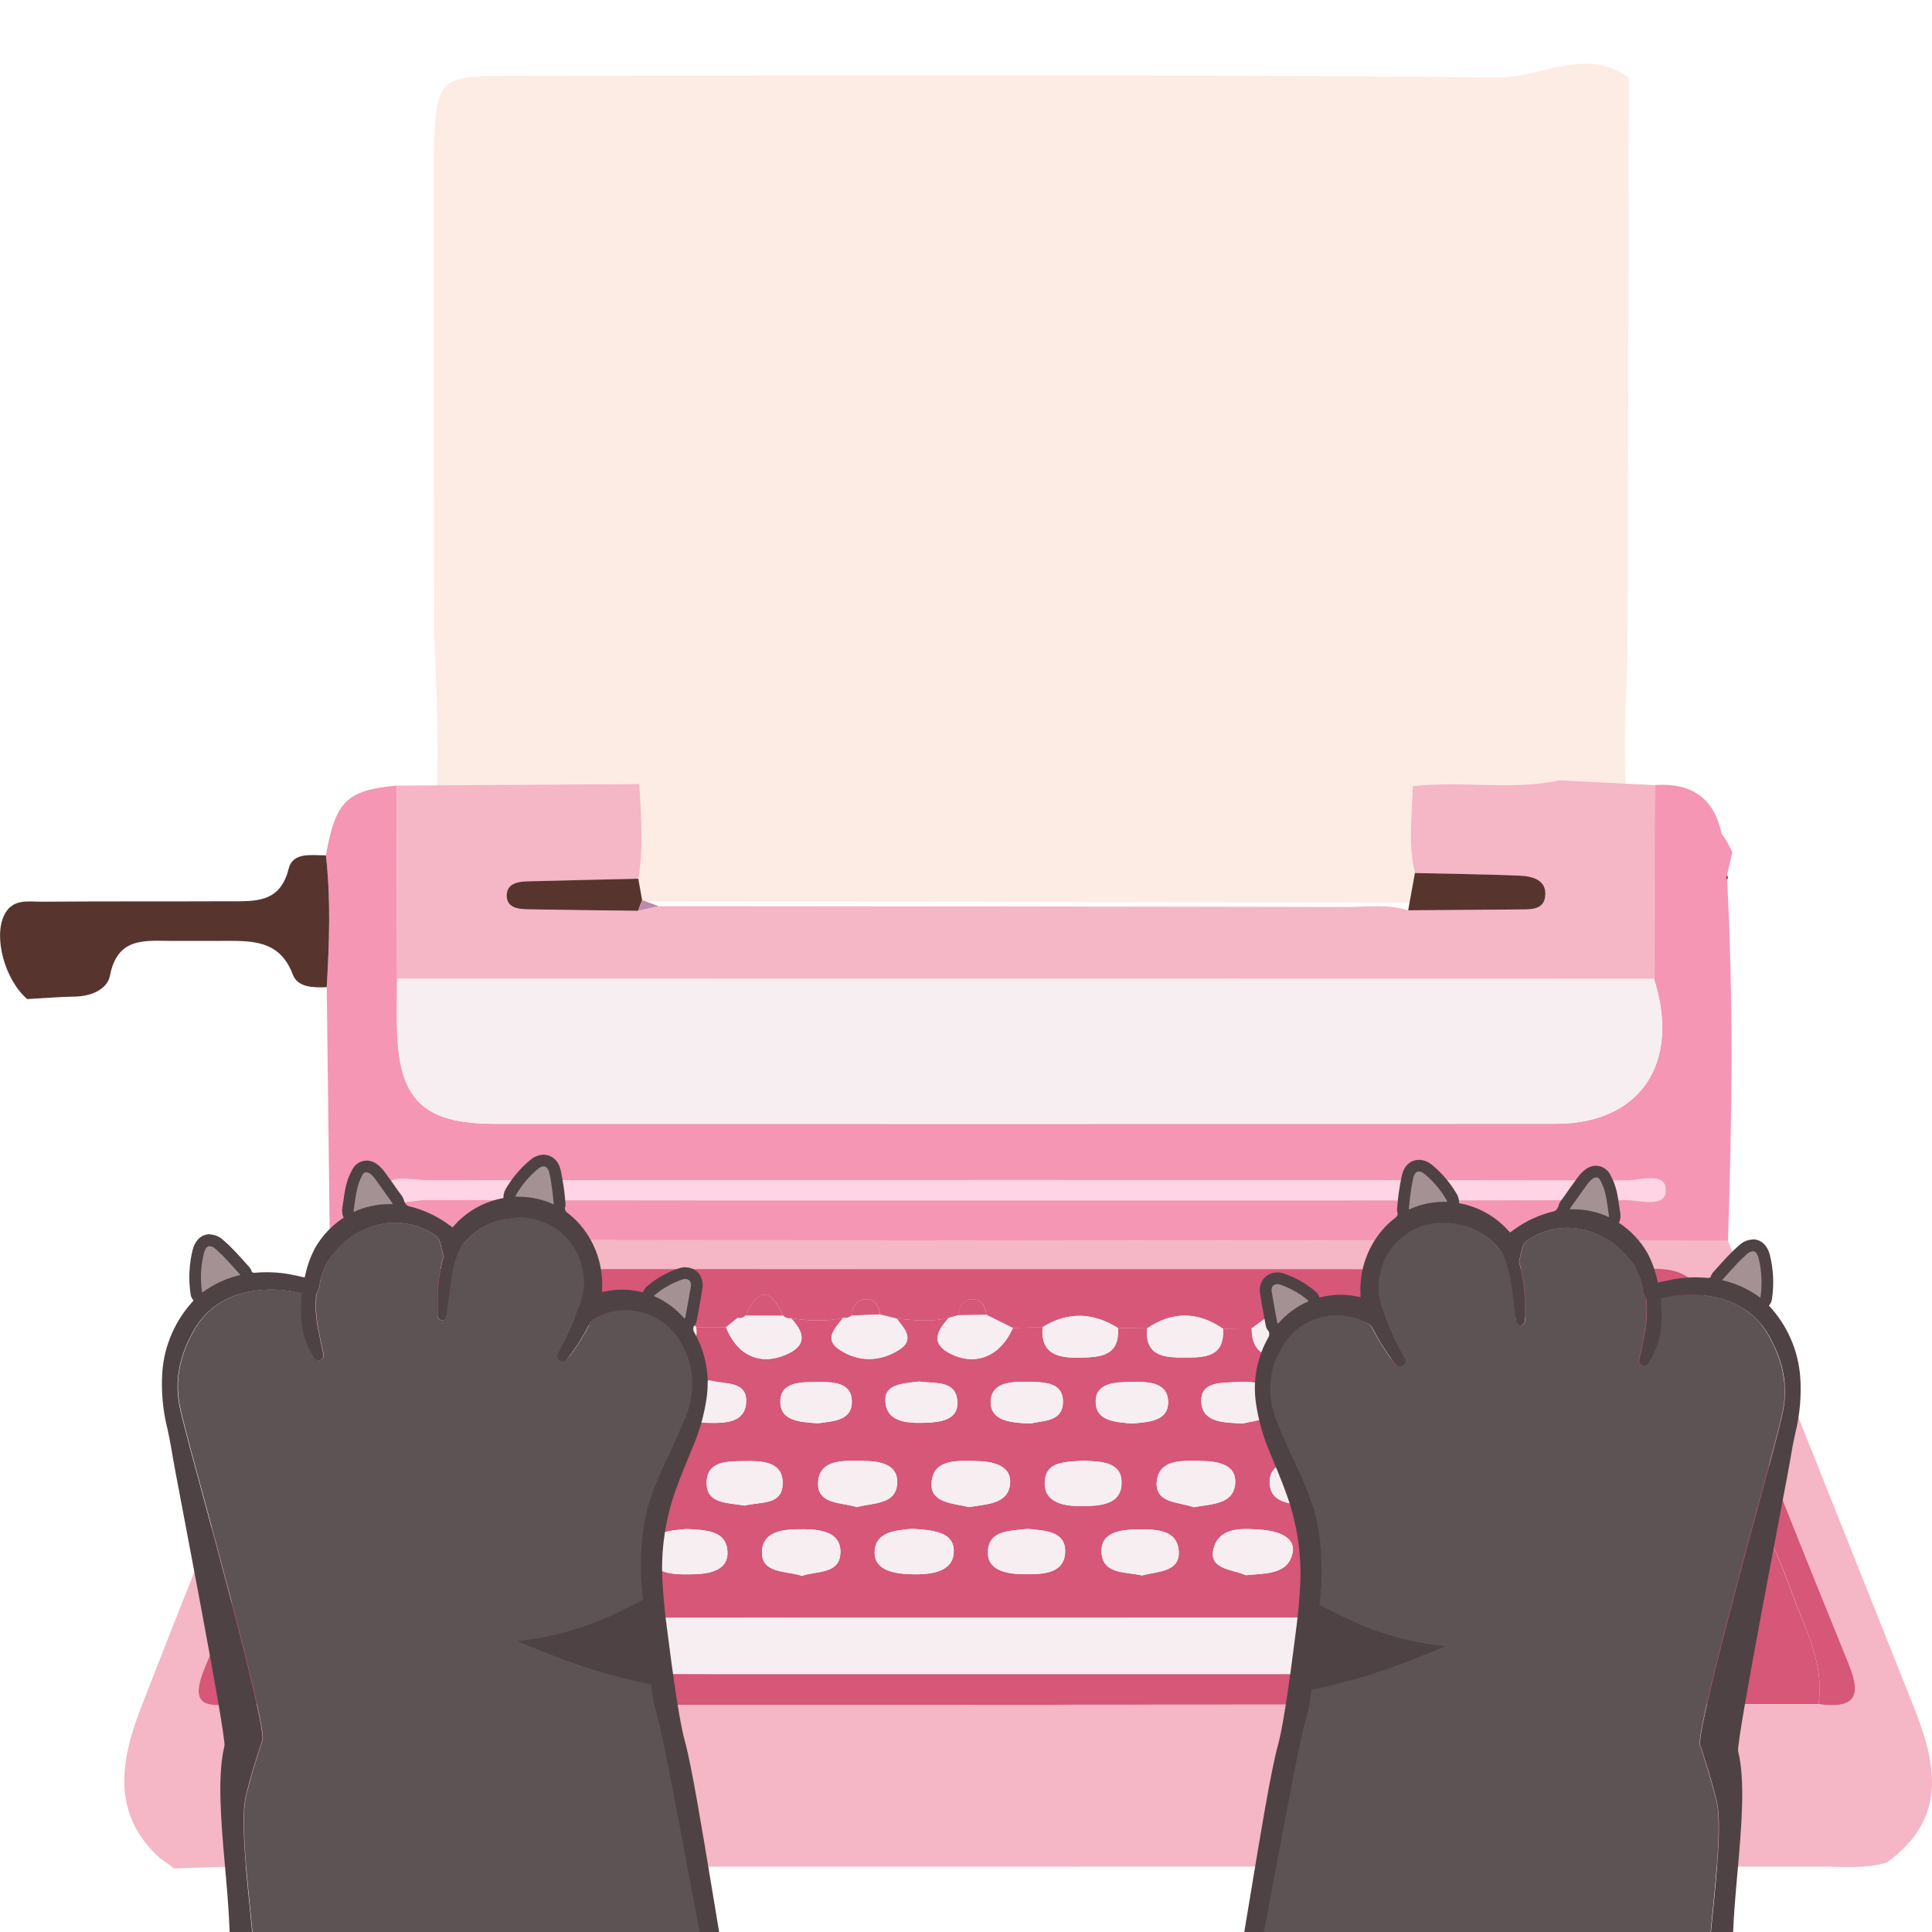 <?xml version="1.0" encoding="utf-8"?>
<!-- Generator: Adobe Illustrator 26.2.1, SVG Export Plug-In . SVG Version: 6.00 Build 0)  -->
<svg version="1.1" xmlns="http://www.w3.org/2000/svg" xmlns:xlink="http://www.w3.org/1999/xlink" x="0px" y="0px"
	 viewBox="0 0 500 500" style="enable-background:new 0 0 500 500;" xml:space="preserve">
<style type="text/css">
	.st0{fill:#D65778;}
	.st1{fill:#F5B6C6;}
	.st2{fill:#FCECE3;}
	.st3{fill:#F596B4;}
	.st4{fill:#DA869C;}
	.st5{fill:#57352E;}
	.st6{fill:#BF3D55;}
	.st7{fill:#BD8AAB;}
	.st8{fill:#F7EEF2;}
	.st9{fill:#FFD4E5;}
	.st10{fill:#590A01;}
	.st11{fill:#5E5354;}
	.st12{fill:#4F4244;}
	.st13{fill:#A49193;}
</style>
<g id="typewriter">
	<g>
		<path class="st0" d="M470.62,441.03c-95.65,0.08-191.3,0.2-286.95,0.22c-41.17,0.01-82.34-0.16-123.51-0.24
			c-0.57-6.88,2.1-12.98,4.56-19.15c6.72-16.89,13.83-33.65,19.91-50.77c4.19-11.78,8.02-23.23,21.54-27.42
			c-0.46,7.41,4.93,7.55,9.91,7.62c5.22,0.07,10.33-0.59,9.59-7.95c2.57,0.11,5.13,0.22,7.7,0.32c-0.34,7.26,4.86,7.7,9.93,7.64
			c5.07-0.06,10.38-0.48,9.58-7.93c2.57,0.04,5.13,0.07,7.7,0.11c-0.61,7.46,4.81,7.86,9.84,7.84c5.01-0.02,10.5-0.32,9.76-7.86
			c2.57,0.01,5.15,0.03,7.72,0.04c2.85,7.29,8.81,10.01,15.58,7.06c5.57-2.43,4.63-5.76,1.25-9.4c4.49,0.67,8.97,0.91,13.45-0.09
			c-1.91,2.6-5.18,5.41-0.9,8.25c4.84,3.2,10.31,3.17,15.26,0.12c4.37-2.69,1.58-5.55-0.49-8.18c4.52,0.41,9.05,0.96,13.54-0.25
			c-3.15,3.43-4.97,6.8,0.73,9.5c6.44,3.05,12.64,0.34,15.81-6.83c2.57-0.08,5.14-0.17,7.7-0.25c-0.65,7.28,4.43,8.03,9.6,7.92
			c4.92-0.11,10.44-0.19,9.88-7.67c2.51,0.03,5.02,0.06,7.53,0.09c-0.61,7.43,4.87,7.57,9.73,7.56c4.83-0.01,10.45,0.08,9.92-7.46
			c2.48-0.04,4.96-0.07,7.44-0.11c0.01,8.04,5.95,7.61,11.24,7.54c4.96-0.07,9.1-1.58,8.18-7.97c2.62,0.1,5.23,0.19,7.85,0.29
			c3.93,9.46,8.25,10.3,20.18,3.92c3.26,0.33,4.42-3.08,7.01-3.95c3.04,7.21,9.18,9.97,15.73,6.96c5.62-2.58,4.23-5.94,0.95-9.46
			c4.49,0.91,8.97,0.81,13.46,0.04c-3.27,3.62-4.43,6.97,1.22,9.42c6.74,2.91,12.75,0.16,15.54-7.1
			c7.42,5.56,16.26,9.58,18.94,19.85c4.49,17.21,13.69,32.59,19.65,49.25C467.22,421.8,472.23,430.63,470.62,441.03z M266.63,433.24
			c46.71,0,93.42,0,140.13,0c6.26,0,12.51,0.04,18.77-0.04c2.4-0.03,5.31,0.6,6.58-2.25c1.46-3.28-1.08-5.43-2.86-7.64
			c-3.53-4.38-8.44-4.69-13.6-4.68c-99.67,0.05-199.35,0.03-299.02,0.05c-2.5,0-5.14-0.28-7.46,0.41
			c-5.55,1.65-10.72,5.4-9.77,11.23c0.86,5.31,7.07,2.8,10.85,2.81C162.37,433.28,214.5,433.23,266.63,433.24z M148.48,407.78
			c4.49-0.91,10.49-0.5,10.68-6.17c0.15-4.77-5.03-5.76-9.28-5.8c-4.5-0.04-10.36-0.2-10.96,5.24
			C138.26,407.08,144.58,406.56,148.48,407.78z M412.39,395.68c-4.54,0.27-10.44,0.17-10.8,5.63c-0.39,5.9,5.84,6.05,10.09,6.15
			c4.37,0.1,10.23-0.46,10.19-6.16C421.84,396.49,416.57,395.96,412.39,395.68z M163.72,390.1c3.95-1.36,10.36-0.64,9.96-6.62
			c-0.37-5.65-6.28-5.46-10.76-5.41c-4.13,0.05-9.4,0.46-9.49,5.5C153.32,389.62,159.48,388.88,163.72,390.1z M90.14,407.64
			c4.27-0.83,10.51-0.43,10.67-5.9c0.17-5.62-5.78-5.95-10.32-5.9c-4.49,0.05-10.21,0.23-10.04,6.13
			C80.59,406.85,86.1,406.88,90.14,407.64z M382.45,395.69c-4.45,0.34-9.85,0.67-9.9,5.7c-0.07,6.07,6.07,6.05,10.4,6.07
			c4.02,0.02,9.78-0.62,9.79-5.59C392.74,395.96,386.76,396.16,382.45,395.69z M353.92,407.8c3.27-1.39,9.32-0.59,9.58-5.58
			c0.31-5.86-5.46-6.47-10.08-6.44c-4.55,0.03-10.39,0.3-10,6.4C343.72,407.16,349.4,406.87,353.92,407.8z M322.45,407.66
			c4.74-0.53,10.92,0.03,12.08-5.85c0.81-4.11-4.11-5.61-7.89-5.89c-4.9-0.36-11.07-0.92-12.56,4.84
			C312.68,406.18,318.81,406.08,322.45,407.66z M235.99,395.64c-3.82,0.47-9.61,0.55-9.63,6.19c-0.02,4.8,5.64,5.49,9.6,5.59
			c4.41,0.11,10.54-0.35,10.86-5.56C247.16,396.23,241.19,396.05,235.99,395.64z M425.6,390.13c3.72-1.35,10.21,0.1,10.94-6.4
			c0.49-4.38-4.28-5.51-8.05-5.62c-4.79-0.14-11.04-1.03-12.22,5.09C415.26,388.47,421.14,388.55,425.6,390.13z M207.52,407.83
			c3.88-1.37,10.16-0.3,9.97-6.48c-0.15-4.92-5.3-5.54-9.51-5.57c-4.57-0.03-10.43,0.14-10.77,5.58
			C196.84,407.3,203.32,406.44,207.52,407.83z M177.57,395.71c-3.99,0.43-9.48,0.49-9.48,5.67c0.01,6.06,6.1,6.09,10.46,6.05
			c3.98-0.03,9.79-0.49,9.72-5.61C188.19,395.96,182.37,395.96,177.57,395.71z M396.82,377.96c-4.28,0.26-9.57,0.38-9.84,5.35
			c-0.33,6.07,5.81,6.37,9.95,6.42c4.17,0.05,10.45-0.2,10.3-6.07C407.09,377.81,401.12,378.32,396.82,377.96z M339.03,390.02
			c4.05-1.3,10.5-0.72,9.96-6.69c-0.5-5.48-6.43-5.37-10.97-5.25c-4.12,0.1-9.5,0.36-9.43,5.53
			C328.67,389.48,334.72,388.97,339.03,390.02z M308.94,390.07c4.44-0.87,10.35-0.63,10.73-6.19c0.35-5.11-4.93-5.74-9.11-5.8
			c-4.47-0.07-10.39-0.45-11.14,4.99C298.58,389.14,305.04,388.62,308.94,390.07z M250.81,390.04c4.25-0.79,10.15-0.67,10.59-6.05
			c0.41-4.97-4.88-5.83-9.08-5.88c-4.85-0.06-11.14-0.55-11.25,6.09C241.01,388.96,246.77,389.06,250.81,390.04z M221.77,390.03
			c4.18-1.17,10.34-0.54,10.43-6.41c0.08-5.11-5.3-5.54-9.46-5.56c-4.48-0.02-10.48-0.37-10.99,5.26
			C211.2,389.41,217.64,388.74,221.77,390.03z M134.89,390.03c3.98-0.99,9.76-1.17,9.64-5.9c-0.17-6.59-6.57-6.04-11.37-6.06
			c-4.21-0.01-9.45,0.94-9,5.97C124.65,389.55,130.6,389.2,134.89,390.03z M440.41,407.69c4.2-0.87,10.22-0.23,10.29-6.26
			c0.06-5.22-5.3-5.52-9.44-5.58c-4.58-0.06-10.32,0.11-10.45,5.9C430.69,406.82,436.37,406.76,440.41,407.69z M295.55,407.73
			c3.99-1.09,9.75-0.85,9.52-6.1c-0.26-5.88-6.06-5.85-10.61-5.81c-4.2,0.04-9.55,0.57-9.39,5.76
			C285.26,407.57,291.41,406.72,295.55,407.73z M266.01,395.68c-4.36,0.52-10.32,0.18-10.35,6.12c-0.02,5.02,5.68,5.6,9.66,5.61
			c4.32,0.01,10.35,0,10.34-6.04C275.65,396.19,270.23,396.13,266.01,395.68z M120.17,407.62c4.12-0.84,9.81-0.84,9.77-5.81
			c-0.05-5.78-5.81-6.02-10.42-5.98c-4.18,0.04-9.5,0.38-9.54,5.54C109.93,407.53,116.04,406.69,120.17,407.62z M368.42,390.12
			c3.61-1.19,9.32-0.8,9.51-5.92c0.22-6.24-5.66-6.08-10.13-6.13c-4.1-0.05-9.47,0.06-9.69,5.32
			C357.84,389.65,363.92,389,368.42,390.12z M280.38,378c-4.23,0.44-10.18-0.16-10,6.14c0.14,5.03,5.64,5.71,9.7,5.64
			c4.37-0.07,10.33-0.18,10.17-6.32C290.12,378.21,284.78,378.28,280.38,378z M101.85,368.34c4.37-0.08,9.51-0.36,9.96-5.12
			c0.52-5.48-5.04-5.66-8.94-5.74c-3.93-0.08-9.48-0.19-9.83,4.92C92.68,367.59,97.91,367.94,101.85,368.34z M374.8,368.36
			c4.18-0.47,9.68-0.77,9.38-5.92c-0.29-5.01-5.96-5.21-10.05-5.06c-3.59,0.13-8.72,0.4-8.73,5.12
			C365.39,367.94,370.61,367.97,374.8,368.36z M105.45,389.39c4.05-0.88,9.83,0.21,9.69-5.51c-0.15-6.17-6.02-5.77-10.45-5.8
			c-4.11-0.03-9.48,0.26-9.45,5.55C95.27,390.18,101.63,388.32,105.45,389.39z M192.75,389.65c3.85-1.11,10.1,0.18,9.8-6.27
			c-0.24-5.16-5.53-5.31-9.62-5.25c-4.41,0.07-10.26-0.27-10.04,6.01C183.08,389.3,188.6,388.88,192.75,389.65z M266.76,368.41
			c2.99-0.86,8.56-0.25,8.32-6.01c-0.2-4.82-5.25-4.69-8.84-4.76c-4.05-0.08-9.68-0.16-9.84,5.04
			C256.25,367.76,261.56,368.22,266.76,368.41z M321.66,368.41c3-0.9,8.62-0.6,7.99-6.07c-0.56-4.91-5.95-4.85-9.96-4.63
			c-3.82,0.21-9.44-0.14-8.74,5.63C311.54,368.17,316.73,368.14,321.66,368.41z M346.9,368.35c4.2-0.18,9.33-0.13,9.91-5.27
			c0.56-4.98-4.52-5.41-8.08-5.37c-4.2,0.05-10.39-1.17-10.45,5.45C338.23,367.65,343.11,368.02,346.9,368.35z M429.02,368.39
			c3.8-0.45,9.21-0.18,9.3-5.56c0.09-5.63-5.62-5.14-9.51-5.34c-3.68-0.19-8.65,0.23-8.99,4.65
			C419.39,367.58,424.59,367.82,429.02,368.39z M129.87,368.33c4.22-0.44,9.66-0.9,9.17-6.04c-0.47-4.88-6.12-4.81-10.18-4.63
			c-3.53,0.16-8.61,0.03-8.43,5.05C120.63,368.13,125.73,368.05,129.87,368.33z M156.37,368.31c4.25-0.15,9.55-0.3,9.88-5.27
			c0.37-5.64-5.33-5.33-9.24-5.35c-3.92-0.03-9.38-0.41-9.22,5.42C147.92,367.71,152.65,367.91,156.37,368.31z M211.63,368.35
			c3.95-0.56,9.2-0.58,8.8-6.14c-0.33-4.61-5.27-4.56-8.92-4.53c-4,0.03-9.56-0.21-9.56,5.11
			C201.96,367.91,207.35,368.01,211.63,368.35z M237.87,357.53c-3.53,0.5-8.83,0.47-8.75,4.79c0.11,5.87,5.84,6.04,10.47,5.88
			c3.76-0.13,8.49-0.71,8.18-5.5C247.4,357.05,241.93,358.16,237.87,357.53z M292.81,368.41c4.28-0.36,9.72-0.53,9.49-5.79
			c-0.22-5.24-5.83-5.03-9.9-4.96c-3.66,0.06-8.72,0.2-8.83,4.83C283.45,367.95,288.74,367.96,292.81,368.41z M401.83,368.35
			c4.19-0.33,9.41-0.51,9.49-5.79c0.08-4.71-4.97-4.91-8.63-4.89c-4.01,0.01-9.69-0.6-10.1,4.71
			C392.19,367.76,397.6,367.97,401.83,368.35z M183.58,357.22c-2.94,1.53-8.84-0.21-8.53,5.88c0.23,4.55,4.74,5.08,8.44,5.14
			c4.07,0.07,9.24,0,9.6-5.16C193.49,357.25,187.75,358.37,183.58,357.22z"/>
		<path class="st1" d="M447.2,321.12c15.99,40.09,32.01,80.17,47.95,120.28c5.62,14.14,9.07,28.07-5.39,39.51
			c-0.48,0.3-0.92,0.65-1.32,1.05c-5.7,1.81-11.57,1.09-17.37,1.1c-136.59,0.04-273.17,0.02-409.76,0.05
			c-5.4,0-10.81,0.29-16.21,0.44c-1.03-0.75-2.07-1.49-3.1-2.24l-0.33-0.16c-12.88-11.46-10.56-25.24-5.28-38.92
			c11.04-28.63,22.61-57.06,33.9-85.59c1.06-2.67,1.68-5.51,2.5-8.27c5.82-8.41,7.11-18.88,12.56-27.45
			C205.96,320.98,326.58,321.05,447.2,321.12z M60.16,441.01c41.17,0.09,82.34,0.25,123.51,0.24c95.65-0.03,191.3-0.14,286.95-0.22
			c8.49,1.12,11.59-1.12,7.89-10.21c-12.54-30.82-24.92-61.71-36.59-92.86c-2.94-7.86-7.2-9.73-14.79-9.63
			c-26.25,0.33-52.5,0.12-78.76,0.12c-80.84,0-161.69,0.01-242.53-0.04c-6.76,0-12.51-0.44-15.72,8.2
			c-11.87,31.96-24.35,63.71-37.24,95.28C49.15,441.03,52.84,441.86,60.16,441.01z"/>
		<path class="st2" d="M112.4,164.97c-0.05-39.52-0.2-79.05-0.11-118.57c0.06-26.52,0.21-26.75,19.33-26.77
			c85.35-0.1,170.69-0.46,256.03,0.44c11.29,0.12,22.66-8.18,33.89,0.03c-0.1,48.7-0.2,97.4-0.3,146.1
			c-0.23,16.2-1.98,32.46,0.88,48.55c-0.9,6.95-1.81,13.9-2.71,20.85c-8.13-3.72-16.51-1.87-24.76-1.9
			c-91.52-0.28-183.05-0.34-274.57-0.46c-2.18-1.12-4.36-2.23-6.55-3.35c-0.51-3.98-1.02-7.97-1.52-11.95
			C114.14,200.31,113.03,182.63,112.4,164.97z"/>
		<path class="st3" d="M447.2,321.12c-120.62-0.07-241.23-0.14-361.85-0.21c-0.26-21.81-0.53-43.62-0.79-65.43
			c0.66-11.38,1.09-22.76-0.22-34.12c2.5-14.03,5.36-16.85,18.29-18.05c0.05,16.66,0.1,33.33,0.14,49.99
			c-0.02,4.16-0.11,8.31-0.03,12.47c0.34,18.85,6.68,25.08,25.46,25.08c91.49,0,182.98,0.02,274.47-0.01
			c21.82-0.01,32.36-15.66,25.39-37.5c0.07-16.72,0.13-33.44,0.2-50.16c9.36-0.67,15.38,3.2,17.3,12.68
			c0.36,0.71,0.81,1.35,1.35,1.92c0.47,0.91,0.95,1.81,1.42,2.72c-0.46,2.01-0.93,4.02-1.39,6.03l-0.32,0.58l0.36,0.56
			C448.62,258.81,448.24,289.96,447.2,321.12z"/>
		<path class="st4" d="M266.66,310.7c51.29,0,102.57,0.05,153.86-0.1c3.76-0.01,10.54,2.2,10.63-2.46
			c0.09-5.07-6.63-2.66-10.24-2.67c-103.41-0.15-206.82-0.14-310.22-0.03c-3.78,0-10.63-1.91-10.67,2.33
			c-0.05,5.39,6.65,2.81,10.29,2.82C162.41,310.76,214.53,310.7,266.66,310.7z"/>
		<path class="st1" d="M428.24,203.18c-0.07,16.72-0.13,33.44-0.2,50.16c-108.43-0.01-216.86-0.03-325.28-0.04
			c-0.05-16.66-0.1-33.33-0.14-49.99c20.95-0.13,41.89-0.26,62.84-0.39c0.41,8.17,1.12,16.35-0.25,24.51
			c-9.51,0.22-19.03,0.42-28.54,0.68c-2.56,0.07-5.47,0.47-5.51,3.61c-0.05,3.18,2.86,3.58,5.42,3.63
			c9.52,0.16,19.04,0.26,28.57,0.39c1.77-0.41,3.53-0.81,5.3-1.22c59.32,0.05,118.63,0.08,177.95,0.21
			c5.35,0.01,10.78-0.84,16.05,0.88c9.46-0.07,18.93-0.12,28.39-0.22c2.85-0.03,6.57,0.36,7.06-3.25c0.59-4.31-3.17-5.36-6.58-5.5
			c-9.03-0.37-18.08-0.47-27.12-0.68c-1.86-7.45-0.72-14.97-0.57-22.46c12.61-1.52,25.38,1.13,37.94-1.54
			C411.78,202.35,420.01,202.76,428.24,203.18z"/>
		<path class="st5" d="M84.56,255.48c-3.42,0.14-7.5,0.14-8.79-3.29c-3.5-9.26-11.06-8.67-18.57-8.69
			c-4.16-0.01-8.32,0.01-12.47,0.01c-7.03-0.01-14.3-1.17-16.26,8.95c-0.69,3.58-4.84,5.37-9,5.45c-4.15,0.08-8.29,0.42-12.43,0.65
			c-5.83-5.04-8.78-16.08-5.93-21.78c2.18-4.35,6.23-3.39,9.76-3.42c16.11-0.13,32.22-0.04,48.33-0.11
			c6.6-0.03,13.27,0.61,15.5-8.42c1.09-4.4,5.97-3.45,9.64-3.47C85.65,232.72,85.21,244.1,84.56,255.48z"/>
		<path class="st6" d="M446.89,217.78c-0.54-0.57-0.99-1.21-1.35-1.92C445.99,216.5,446.44,217.14,446.89,217.78z"/>
		<path class="st6" d="M446.96,227.67l-0.36-0.56l0.32-0.58C447.3,226.9,447.32,227.28,446.96,227.67z"/>
		<path class="st5" d="M366.18,225.94c9.04,0.21,18.08,0.31,27.12,0.68c3.42,0.14,7.17,1.19,6.58,5.5
			c-0.49,3.61-4.22,3.21-7.06,3.25c-9.46,0.1-18.93,0.15-28.39,0.22C365.01,232.37,365.6,229.16,366.18,225.94z"/>
		<path class="st5" d="M165.13,235.72c-9.52-0.12-19.04-0.22-28.57-0.39c-2.55-0.04-5.46-0.45-5.42-3.63
			c0.05-3.14,2.95-3.54,5.51-3.61c9.51-0.25,19.02-0.46,28.54-0.68c0.33,1.84,0.66,3.69,0.99,5.53
			C165.84,233.87,165.49,234.8,165.13,235.72z"/>
		<path class="st7" d="M165.13,235.72c0.35-0.92,0.7-1.85,1.06-2.77c1.41,0.52,2.83,1.03,4.24,1.55
			C168.67,234.91,166.9,235.31,165.13,235.72z"/>
		<path class="st8" d="M102.76,253.29c108.43,0.01,216.86,0.03,325.28,0.04c6.97,21.84-3.57,37.49-25.39,37.5
			c-91.49,0.03-182.98,0.02-274.47,0.01c-18.77,0-25.11-6.24-25.46-25.08C102.65,261.61,102.75,257.45,102.76,253.29z"/>
		<path class="st9" d="M266.66,310.7c-52.12,0-104.24,0.06-156.36-0.12c-3.64-0.01-10.34,2.57-10.29-2.82
			c0.04-4.24,6.9-2.32,10.67-2.33c103.41-0.11,206.82-0.11,310.22,0.03c3.62,0.01,10.34-2.4,10.24,2.67
			c-0.08,4.66-6.87,2.45-10.63,2.46C369.23,310.75,317.94,310.7,266.66,310.7z"/>
		<g>
			<path class="st0" d="M470.62,441.03c1.61-10.4-3.4-19.22-6.71-28.48c-5.96-16.66-15.16-32.04-19.65-49.25
				c-2.68-10.28-11.52-14.3-18.94-19.85c-2.46-1.08-4.92-2.16-7.38-3.25c-0.32-2.23-1.27-4.05-3.8-3.94
				c-2.54,0.11-3.29,2.05-3.48,4.27c-0.61,0.53-1.31,0.73-2.1,0.61c-4.49,0.77-8.98,0.87-13.46-0.04
				c-5.77-0.56-11.54-1.15-16.68,2.49c-2.59,0.86-3.75,4.27-7.01,3.95c-0.17-3.93-3.23-5.41-6.04-7.1
				c-3.41-6.49-6.66-6.48-9.75,0.23c-1.46,0.99-2.93,1.97-4.39,2.96c-2.62-0.1-5.23-0.19-7.85-0.29c-1.01-0.76-2.02-1.52-3.03-2.28
				c-4.36-7.17-7.51-7.25-12.28-0.29c-1.37,1-2.74,2.01-4.11,3.01c-2.48,0.04-4.96,0.07-7.44,0.11c-6.53-4.5-13.08-4.56-19.65-0.1
				c-2.51-0.03-5.02-0.06-7.53-0.09c-6.44-4.04-12.93-4.3-19.48-0.25c-2.57,0.08-5.14,0.17-7.7,0.25c-2.29-1.14-4.58-2.28-6.88-3.41
				c-0.28-2.22-1.17-4.07-3.69-4.03c-2.52,0.04-3.35,1.93-3.59,4.14c-0.8,0.21-1.59,0.42-2.39,0.62c-4.49,1.21-9.02,0.66-13.54,0.25
				c-1.44-0.36-2.88-0.72-4.32-1.07c-0.32-2.22-1.25-4.03-3.77-3.94c-2.52,0.09-3.29,2-3.51,4.2c-0.68,0.51-1.44,0.72-2.28,0.62
				c-4.48,1-8.96,0.76-13.45,0.09c-0.78,0.11-1.46-0.1-2.04-0.64c-3.23-7.25-6.48-7.25-9.75-0.03c-0.58,0.54-1.27,0.74-2.05,0.59
				c-1,0.8-1.99,1.61-2.99,2.41c0,0,0,0.02,0,0.02c-2.57-0.01-5.15-0.03-7.72-0.04l0.06,0.04c-0.98-0.82-1.96-1.63-2.94-2.45
				c-0.8,0.14-1.51-0.04-2.14-0.56c-3.29-6.57-6.55-6.57-9.76,0.06c-1.61,0.97-3.22,1.95-4.83,2.92c-2.57-0.04-5.13-0.07-7.7-0.11
				l-0.12-0.13c-0.94-0.74-1.88-1.48-2.82-2.23c-0.8-0.21-1.59-0.42-2.39-0.63c-3.33-4.03-6.68-8.52-9.68,0.25
				c-1.5,1.01-3.01,2.02-4.51,3.02c-2.57-0.11-5.13-0.22-7.7-0.32c-6.57-3.7-13.07-3.89-19.5,0.34
				c-13.52,4.19-17.35,15.64-21.54,27.42c-6.09,17.12-13.2,33.87-19.91,50.77c-2.45,6.17-5.13,12.27-4.56,19.15
				c-7.32,0.85-11.01,0.02-7.27-9.14c12.89-31.57,25.37-63.31,37.24-95.28c3.21-8.63,8.95-8.2,15.72-8.2
				c80.84,0.05,161.69,0.04,242.53,0.04c26.25,0,52.51,0.22,78.76-0.12c7.59-0.1,11.85,1.78,14.79,9.63
				c11.67,31.15,24.05,62.05,36.59,92.86C482.21,439.91,479.1,442.15,470.62,441.03z"/>
			<g>
				<path class="st0" d="M340.33,341.04c-4.09-0.1-8.19-0.2-12.28-0.29C332.82,333.79,335.97,333.87,340.33,341.04z"/>
				<path class="st0" d="M175.16,340.5c-3.25,0.02-6.51,0.04-9.76,0.06C168.62,333.94,171.87,333.93,175.16,340.5z"/>
				<path class="st0" d="M202.69,340.52c-3.25-0.01-6.5-0.02-9.75-0.03C196.21,333.26,199.46,333.26,202.69,340.52z"/>
				<path class="st0" d="M365.35,340.43c-3.25,0.08-6.5,0.15-9.75,0.23C358.69,333.95,361.94,333.94,365.35,340.43z"/>
				<path class="st0" d="M147.55,340.39c-3.23,0.08-6.45,0.17-9.68,0.25C140.87,331.87,144.22,336.37,147.55,340.39z"/>
				<path class="st0" d="M227.73,340.18c-2.42,0.09-4.85,0.18-7.27,0.27c0.21-2.2,0.99-4.11,3.51-4.2
					C226.48,336.15,227.42,337.96,227.73,340.18z"/>
				<path class="st0" d="M255.26,340.27c-2.43,0.04-4.86,0.08-7.28,0.11c0.24-2.21,1.07-4.1,3.59-4.14
					C254.1,336.2,254.98,338.05,255.26,340.27z"/>
				<path class="st0" d="M417.94,340.2c-2.43,0.11-4.86,0.22-7.29,0.32c0.2-2.22,0.95-4.16,3.48-4.27
					C416.67,336.15,417.61,337.97,417.94,340.2z"/>
			</g>
		</g>
		<g>
			<path class="st8" d="M266.63,433.24c-52.13-0.01-104.26,0.05-156.39-0.11c-3.78-0.01-9.98,2.5-10.85-2.81
				c-0.95-5.84,4.23-9.58,9.77-11.23c2.32-0.69,4.96-0.41,7.46-0.41c99.67-0.01,199.35,0,299.02-0.05c5.16,0,10.07,0.3,13.6,4.68
				c1.78,2.21,4.32,4.36,2.86,7.64c-1.27,2.85-4.18,2.22-6.58,2.25c-6.25,0.09-12.51,0.04-18.77,0.04
				C360.05,433.24,313.34,433.24,266.63,433.24z"/>
			<g>
				<path class="st8" d="M202.69,340.52c0.58,0.54,1.26,0.75,2.04,0.64c3.38,3.64,4.32,6.98-1.25,9.4
					c-6.77,2.95-12.73,0.24-15.58-7.06l0-0.02c1-0.8,1.99-1.61,2.99-2.41c0.78,0.15,1.46-0.05,2.05-0.59
					C196.19,340.49,199.44,340.5,202.69,340.52z"/>
				<g>
					<path class="st8" d="M148.48,407.78c-3.91-1.22-10.22-0.7-9.56-6.73c0.6-5.44,6.45-5.28,10.96-5.24
						c4.25,0.04,9.43,1.03,9.28,5.8C158.98,407.28,152.97,406.87,148.48,407.78z"/>
					<path class="st8" d="M412.39,395.68c4.18,0.28,9.45,0.82,9.49,5.63c0.04,5.7-5.83,6.26-10.19,6.16
						c-4.25-0.1-10.48-0.25-10.09-6.15C401.95,395.85,407.85,395.95,412.39,395.68z"/>
					<path class="st8" d="M163.72,390.1c-4.24-1.23-10.39-0.48-10.29-6.53c0.09-5.04,5.35-5.45,9.49-5.5
						c4.49-0.05,10.39-0.24,10.76,5.41C174.07,389.46,167.67,388.75,163.72,390.1z"/>
					<path class="st8" d="M90.14,407.64c-4.04-0.76-9.55-0.79-9.7-5.67c-0.17-5.9,5.55-6.08,10.04-6.13
						c4.55-0.06,10.49,0.27,10.32,5.9C100.65,407.2,94.41,406.81,90.14,407.64z"/>
					<path class="st8" d="M382.45,395.69c4.31,0.47,10.29,0.26,10.29,6.17c-0.01,4.97-5.77,5.61-9.79,5.59
						c-4.34-0.02-10.47,0.01-10.4-6.07C372.6,396.36,378,396.03,382.45,395.69z"/>
					<path class="st8" d="M353.92,407.8c-4.52-0.93-10.2-0.64-10.51-5.62c-0.38-6.11,5.45-6.37,10-6.4
						c4.63-0.03,10.39,0.58,10.08,6.44C363.24,407.21,357.19,406.41,353.92,407.8z"/>
					<path class="st8" d="M322.45,407.66c-3.64-1.58-9.77-1.49-8.37-6.9c1.49-5.75,7.66-5.2,12.56-4.84
						c3.78,0.28,8.7,1.77,7.89,5.89C333.37,407.69,327.18,407.13,322.45,407.66z"/>
					<path class="st8" d="M235.99,395.64c5.21,0.41,11.18,0.59,10.83,6.22c-0.32,5.21-6.45,5.67-10.86,5.56
						c-3.97-0.1-9.62-0.79-9.6-5.59C226.38,396.19,232.17,396.11,235.99,395.64z"/>
					<path class="st8" d="M425.6,390.13c-4.46-1.58-10.34-1.66-9.33-6.93c1.17-6.12,7.43-5.22,12.22-5.09
						c3.77,0.11,8.55,1.24,8.05,5.62C435.81,390.23,429.32,388.78,425.6,390.13z"/>
					<path class="st8" d="M207.52,407.83c-4.2-1.38-10.68-0.52-10.3-6.48c0.34-5.44,6.2-5.61,10.77-5.58
						c4.2,0.03,9.36,0.65,9.51,5.57C217.68,407.53,211.4,406.45,207.52,407.83z"/>
					<path class="st8" d="M177.57,395.71c4.8,0.25,10.63,0.24,10.7,6.12c0.07,5.12-5.74,5.58-9.72,5.61
						c-4.36,0.04-10.46,0.01-10.46-6.05C168.09,396.2,173.57,396.14,177.57,395.71z"/>
					<path class="st8" d="M396.82,377.96c4.3,0.37,10.27-0.14,10.41,5.7c0.15,5.87-6.14,6.11-10.3,6.07
						c-4.14-0.05-10.28-0.35-9.95-6.42C387.26,378.33,392.54,378.22,396.82,377.96z"/>
					<path class="st8" d="M339.03,390.02c-4.31-1.04-10.36-0.54-10.44-6.41c-0.07-5.17,5.3-5.43,9.43-5.53
						c4.54-0.11,10.48-0.22,10.97,5.25C349.52,389.3,343.07,388.71,339.03,390.02z"/>
					<path class="st8" d="M308.94,390.07c-3.9-1.44-10.36-0.93-9.52-7c0.75-5.44,6.67-5.05,11.14-4.99c4.17,0.06,9.45,0.69,9.11,5.8
						C319.29,389.43,313.39,389.2,308.94,390.07z"/>
					<path class="st8" d="M250.81,390.04c-4.04-0.97-9.81-1.08-9.73-5.84c0.1-6.64,6.4-6.15,11.25-6.09
						c4.2,0.05,9.48,0.91,9.08,5.88C260.96,389.37,255.06,389.25,250.81,390.04z"/>
					<path class="st8" d="M221.77,390.03c-4.14-1.28-10.58-0.62-10.03-6.7c0.51-5.63,6.51-5.29,10.99-5.26
						c4.16,0.02,9.54,0.45,9.46,5.56C232.11,389.48,225.95,388.86,221.77,390.03z"/>
					<path class="st8" d="M134.89,390.03c-4.29-0.83-10.23-0.48-10.72-5.98c-0.45-5.04,4.79-5.99,9-5.97
						c4.8,0.02,11.19-0.53,11.37,6.06C144.65,388.86,138.86,389.04,134.89,390.03z"/>
					<path class="st8" d="M440.41,407.69c-4.04-0.93-9.73-0.87-9.61-5.94c0.14-5.79,5.88-5.97,10.45-5.9
						c4.14,0.06,9.5,0.36,9.44,5.58C450.64,407.46,444.62,406.82,440.41,407.69z"/>
					<path class="st8" d="M295.55,407.73c-4.14-1.01-10.29-0.16-10.48-6.15c-0.16-5.19,5.19-5.72,9.39-5.76
						c4.55-0.04,10.36-0.07,10.61,5.81C305.3,406.88,299.54,406.64,295.55,407.73z"/>
					<path class="st8" d="M266.01,395.68c4.23,0.45,9.64,0.5,9.65,5.68c0.01,6.04-6.02,6.05-10.34,6.04
						c-3.98-0.01-9.68-0.59-9.66-5.61C255.68,395.86,261.64,396.21,266.01,395.68z"/>
					<path class="st8" d="M120.17,407.62c-4.12-0.93-10.24-0.09-10.19-6.26c0.04-5.16,5.35-5.5,9.54-5.54
						c4.61-0.04,10.37,0.2,10.42,5.98C129.98,406.79,124.29,406.79,120.17,407.62z"/>
					<path class="st8" d="M368.42,390.12c-4.5-1.12-10.58-0.47-10.31-6.73c0.22-5.26,5.59-5.36,9.69-5.32
						c4.46,0.05,10.35-0.12,10.13,6.13C377.75,389.32,372.03,388.93,368.42,390.12z"/>
					<path class="st8" d="M280.38,378c4.4,0.27,9.74,0.21,9.88,5.46c0.16,6.13-5.8,6.25-10.17,6.32c-4.06,0.06-9.56-0.61-9.7-5.64
						C270.2,377.84,276.15,378.44,280.38,378z"/>
					<path class="st8" d="M296.86,343.77c6.57-4.46,13.12-4.4,19.65,0.1c0.53,7.54-5.09,7.45-9.92,7.46
						C301.73,351.34,296.25,351.21,296.86,343.77z"/>
					<path class="st8" d="M101.85,368.34c-3.94-0.39-9.17-0.74-8.81-5.94c0.35-5.11,5.91-5,9.83-4.92c3.89,0.08,9.46,0.26,8.94,5.74
						C111.35,367.98,106.22,368.26,101.85,368.34z"/>
					<path class="st8" d="M374.8,368.36c-4.18-0.4-9.41-0.42-9.4-5.86c0.01-4.72,5.14-4.98,8.73-5.12
						c4.09-0.15,9.76,0.05,10.05,5.06C384.47,367.59,378.98,367.9,374.8,368.36z"/>
					<path class="st8" d="M269.84,343.43c6.55-4.04,13.04-3.79,19.48,0.25c0.56,7.48-4.97,7.57-9.88,7.67
						C274.27,351.46,269.19,350.71,269.84,343.43z"/>
					<path class="st8" d="M105.45,389.39c-3.82-1.07-10.18,0.78-10.21-5.76c-0.03-5.29,5.34-5.58,9.45-5.55
						c4.42,0.03,10.3-0.37,10.45,5.8C115.28,389.6,109.5,388.51,105.45,389.39z"/>
					<path class="st8" d="M192.75,389.65c-4.15-0.76-9.67-0.34-9.86-5.51c-0.23-6.28,5.63-5.93,10.04-6.01
						c4.09-0.07,9.38,0.09,9.62,5.25C202.85,389.82,196.6,388.54,192.75,389.65z"/>
					<path class="st8" d="M351.21,343.61c1.46-0.99,2.93-1.97,4.39-2.96c3.25-0.08,6.5-0.15,9.75-0.23c2.8,1.7,5.87,3.17,6.04,7.1
						C359.46,353.91,355.14,353.08,351.21,343.61z"/>
					<path class="st8" d="M266.76,368.41c-5.21-0.19-10.51-0.64-10.36-5.73c0.15-5.19,5.79-5.11,9.84-5.04
						c3.59,0.07,8.65-0.06,8.84,4.76C275.32,368.16,269.75,367.55,266.76,368.41z"/>
					<path class="st8" d="M321.66,368.41c-4.93-0.27-10.12-0.24-10.71-5.08c-0.7-5.77,4.92-5.43,8.74-5.63
						c4-0.22,9.39-0.28,9.96,4.63C330.28,367.81,324.66,367.51,321.66,368.41z"/>
					<path class="st8" d="M346.9,368.35c-3.79-0.33-8.67-0.69-8.62-5.19c0.07-6.62,6.25-5.4,10.45-5.45
						c3.56-0.04,8.63,0.39,8.08,5.37C356.24,368.22,351.1,368.16,346.9,368.35z"/>
					<path class="st8" d="M323.94,343.76c1.37-1,2.74-2.01,4.11-3.01c4.09,0.1,8.19,0.2,12.28,0.29c1.01,0.76,2.02,1.52,3.03,2.28
						c0.93,6.39-3.22,7.9-8.18,7.97C329.89,351.37,323.96,351.8,323.94,343.76z"/>
					<path class="st8" d="M106.17,343.68c6.43-4.23,12.93-4.03,19.5-0.34c0.74,7.37-4.37,8.03-9.59,7.95
						C111.1,351.22,105.7,351.08,106.17,343.68z"/>
					<path class="st8" d="M429.02,368.39c-4.43-0.57-9.62-0.8-9.2-6.24c0.34-4.42,5.31-4.84,8.99-4.65c3.89,0.2,9.6-0.29,9.51,5.34
						C438.23,368.2,432.82,367.93,429.02,368.39z"/>
					<path class="st8" d="M129.87,368.33c-4.14-0.28-9.25-0.2-9.44-5.62c-0.18-5.02,4.9-4.89,8.43-5.05
						c4.06-0.18,9.71-0.26,10.18,4.63C139.53,367.43,134.1,367.9,129.87,368.33z"/>
					<path class="st8" d="M156.37,368.31c-3.71-0.4-8.45-0.6-8.57-5.2c-0.16-5.83,5.29-5.45,9.22-5.42c3.9,0.03,9.61-0.29,9.24,5.35
						C165.92,368.01,160.61,368.16,156.37,368.31z"/>
					<path class="st8" d="M211.63,368.35c-4.29-0.34-9.67-0.44-9.67-5.57c0-5.32,5.56-5.08,9.56-5.11c3.65-0.03,8.59-0.08,8.92,4.53
						C220.83,367.77,215.58,367.79,211.63,368.35z"/>
					<path class="st8" d="M237.87,357.53c4.06,0.63,9.53-0.48,9.9,5.18c0.31,4.79-4.42,5.37-8.18,5.5
						c-4.63,0.16-10.36-0.02-10.47-5.88C229.04,357.99,234.34,358.03,237.87,357.53z"/>
					<path class="st8" d="M292.81,368.41c-4.07-0.45-9.36-0.46-9.23-5.92c0.11-4.63,5.16-4.77,8.83-4.83
						c4.07-0.07,9.68-0.29,9.9,4.96C302.53,367.88,297.09,368.05,292.81,368.41z"/>
					<path class="st8" d="M401.83,368.35c-4.23-0.38-9.65-0.59-9.24-5.97c0.4-5.31,6.09-4.69,10.1-4.71
						c3.66-0.01,8.71,0.18,8.63,4.89C411.24,367.84,406.03,368.02,401.83,368.35z"/>
					<path class="st8" d="M417.94,340.2c2.46,1.08,4.92,2.16,7.38,3.25c-2.8,7.26-8.8,10.02-15.54,7.1
						c-5.65-2.44-4.49-5.8-1.22-9.42c0.79,0.12,1.5-0.08,2.1-0.61C413.08,340.42,415.51,340.31,417.94,340.2z"/>
					<path class="st8" d="M378.4,343.58c5.14-3.65,10.91-3.05,16.68-2.49c3.27,3.52,4.67,6.88-0.95,9.46
						C387.58,353.55,381.44,350.79,378.4,343.58z"/>
					<path class="st8" d="M255.26,340.27c2.29,1.14,4.58,2.28,6.88,3.41c-3.17,7.17-9.38,9.88-15.81,6.83
						c-5.71-2.7-3.88-6.07-0.73-9.5c0.8-0.21,1.59-0.42,2.39-0.62C250.41,340.34,252.84,340.3,255.26,340.27z"/>
					<path class="st8" d="M227.73,340.18c1.44,0.36,2.88,0.72,4.32,1.07c2.07,2.63,4.85,5.49,0.49,8.18
						c-4.95,3.05-10.42,3.08-15.26-0.12c-4.28-2.84-1.02-5.65,0.9-8.25c0.84,0.1,1.61-0.1,2.28-0.62
						C222.89,340.35,225.31,340.27,227.73,340.18z"/>
					<path class="st8" d="M160.57,343.48c1.61-0.97,3.22-1.95,4.83-2.92c3.25-0.02,6.51-0.04,9.76-0.06
						c0.63,0.52,1.34,0.7,2.14,0.56c0.98,0.82,1.96,1.63,2.94,2.45l-0.06-0.04c0.74,7.54-4.76,7.85-9.76,7.86
						C165.39,351.34,159.97,350.94,160.57,343.48z"/>
					<path class="st8" d="M133.36,343.66c1.5-1.01,3.01-2.02,4.51-3.02c3.23-0.08,6.45-0.17,9.68-0.25c0.8,0.21,1.59,0.42,2.39,0.63
						c0.94,0.74,1.88,1.48,2.82,2.23l0.12,0.13c0.8,7.44-4.51,7.87-9.58,7.93C138.23,351.36,133.03,350.93,133.36,343.66z"/>
					<path class="st8" d="M183.58,357.22c4.17,1.15,9.92,0.04,9.51,5.86c-0.36,5.16-5.52,5.23-9.6,5.16
						c-3.7-0.06-8.2-0.59-8.44-5.14C174.74,357.01,180.64,358.74,183.58,357.22z"/>
					<path class="st8" d="M190.89,341.07c-1,0.8-1.99,1.61-2.99,2.41C188.9,342.68,189.89,341.88,190.89,341.07z"/>
				</g>
			</g>
		</g>
	</g>
</g>
<g id="cat-paw-left">
	<g>
		<path class="st10" d="M87.41,291.1c0.96-0.8,1.93-1.6,2.89-2.41C89.34,289.49,88.37,290.29,87.41,291.1z"/>
		<path class="st10" d="M114.47,290.84c0.92-0.73,1.85-1.46,2.77-2.19C116.32,289.38,115.4,290.11,114.47,290.84z"/>
		<path class="st11" d="M238.17,755.29c-0.49,0-0.65-0.15-0.73-0.62c-0.81-4.62-34.06-155.24-34.93-159.86
			c-0.99-5.33-2-10.65-3.03-15.99c-2.46-12.37-5.15-24.68-8.32-36.88c-1.91-7.33-3.72-14.69-5.82-21.96
			c-2.46-8.47-9.67-68.89-12.25-77.33c-2.41-7.3-4.32-14.76-5.7-22.32c-0.61-3.79-1.01-7.61-1.32-11.44
			c-0.13-2.59-0.11-5.19,0.05-7.78c0.16-4,0.77-7.97,1.82-11.83c1.29-4.18,2.94-8.24,4.92-12.13c1.54-3.25,3.03-6.53,4.39-9.85
			c1.21-2.8,1.9-5.8,2.02-8.85c0.11-4.01-0.98-7.96-3.12-11.35c-2.96-5.12-8.47-8.23-14.39-8.09c-2.65,0.08-5.25,0.77-7.58,2.02
			c-0.68,0.33-1.21,0.89-1.52,1.58c-1.62,3.16-3.54,6.17-5.73,8.97c-0.37,0.64-1.19,0.86-1.84,0.49c-0.03-0.01-0.05-0.03-0.07-0.05
			c-0.68-0.41-0.9-1.29-0.5-1.97c0.01-0.02,0.02-0.04,0.03-0.05c2.06-3.87,3.83-7.88,5.3-12.01c1.47-3.35,1.72-7.1,0.71-10.62
			c-2.1-8.13-9.99-13.36-18.29-12.13c-4.44,0.42-8.57,2.48-11.58,5.78c-0.74,0.71-1.36,1.54-1.83,2.45
			c-1.12,2.71-1.87,5.55-2.22,8.46c-0.4,2.88-0.75,5.76-1.13,8.64c-0.1,0.76-0.51,1.13-1.1,1.11c-0.66-0.02-1.18-0.55-1.18-1.21
			c0-1.8-0.05-3.61,0-5.42c0.1-3.22,0.58-6.41,1.42-9.51c0.07-0.26,0.07-0.53,0-0.79c-0.25-1.13-0.55-2.25-0.83-3.39
			c-0.21-0.76-0.71-1.4-1.4-1.8c-3.99-2.71-8.89-3.72-13.63-2.81c-4.59,0.85-8.76,3.25-11.79,6.8c-2.2,2.4-3.66,5.38-4.22,8.58
			c0,0.94-0.28,1.86-0.82,2.64c-0.09,0.09-0.08,0.29-0.09,0.44c-0.21,2.43-0.12,4.88,0.27,7.29c0.44,2.64,1.01,5.26,1.6,7.88
			c0.21,0.59-0.05,1.25-0.61,1.55c-0.58,0.3-1.29,0.12-1.67-0.41c-0.1-0.12-0.19-0.25-0.27-0.38c-2.05-3.31-3.16-7.11-3.22-11
			c0-1.78,0.07-3.56,0.11-5.41c-0.18,0-0.43-0.13-0.7-0.19c-3.98-0.95-8.1-1.09-12.13-0.4c-6.44,1.15-11.61,4.2-14.95,10.01
			c-3.69,6.41-5.26,13.14-3.6,20.47c0.78,3.42,1.72,6.8,2.58,10.2c0.94,3.75,19.94,71.79,18.69,75.48
			c-1.58,4.75-3.03,9.53-4.26,14.39c-2.68,10.91,4.83,49.26,2.41,60.23c-2.3,10.38,5.89,41.72,3.83,52.15
			c-1.59,8.09,5.92,19.85,4.48,27.97c-0.84,4.68,2.44,6.49,1.68,11.18c-1.01,6.46,6.53,5.24,5.56,11.71
			c-0.78,5.15-1.52,10.29-2.18,15.46c-0.83,6.33-7.72,140.76-8.47,147.1"/>
		<path class="st12" d="M70.43,558.08c2.02-10.43-6.69-22.75-4.4-33.13c2.43-10.97-5.06-49.32-2.41-60.23
			c1.18-4.85,2.68-9.64,4.26-14.39c1.24-3.73-17.75-71.73-18.69-75.48c-0.86-3.4-1.8-6.78-2.58-10.2
			c-1.66-7.31-0.09-14.06,3.6-20.47c3.35-5.81,8.51-8.86,14.95-10.01c4.03-0.68,8.16-0.54,12.13,0.4c0.26,0.06,0.52,0.14,0.7,0.19
			c0,1.85-0.15,3.63-0.11,5.41c0.05,3.89,1.16,7.69,3.22,11c0.08,0.13,0.17,0.26,0.27,0.38c0.37,0.54,1.09,0.71,1.67,0.41
			c0.56-0.29,0.81-0.95,0.61-1.55c-0.55-2.62-1.15-5.24-1.6-7.88c-0.39-2.41-0.48-4.86-0.27-7.29c0-0.15,0-0.35,0.09-0.44
			c0.56-0.77,0.87-1.7,0.89-2.66c0.58-3.22,2.07-6.2,4.3-8.58c3.03-3.55,7.2-5.95,11.79-6.8c4.74-0.91,9.64,0.1,13.63,2.81
			c0.68,0.4,1.18,1.04,1.4,1.8c0.28,1.13,0.58,2.25,0.83,3.39c0.07,0.26,0.07,0.53,0,0.79c-0.84,3.11-1.31,6.3-1.42,9.51
			c-0.05,1.81,0,3.62,0,5.42c0,0.66,0.52,1.2,1.18,1.21c0.6,0,1.01-0.35,1.1-1.11c0.38-2.88,0.73-5.76,1.13-8.64
			c0.36-2.91,1.11-5.75,2.22-8.46c0.45-0.91,1.04-1.73,1.75-2.45c3-3.26,7.1-5.29,11.52-5.7c8.31-1.24,16.21,3.99,18.31,12.12
			c1.01,3.51,0.76,7.27-0.71,10.62c-1.49,4.13-3.28,8.14-5.36,12.01c-0.44,0.66-0.25,1.55,0.41,1.99c0.02,0.01,0.04,0.02,0.05,0.03
			c0.62,0.41,1.45,0.25,1.87-0.37c0.02-0.02,0.03-0.05,0.05-0.07c2.19-2.8,4.11-5.8,5.73-8.97c0.3-0.69,0.84-1.25,1.52-1.58
			c2.34-1.25,4.93-1.94,7.58-2.02c5.91-0.14,11.43,2.96,14.39,8.09c2.14,3.39,3.23,7.34,3.12,11.35c-0.12,3.05-0.81,6.05-2.02,8.85
			c-1.38,3.32-2.85,6.6-4.39,9.85c-1.98,3.9-3.63,7.96-4.92,12.13c-1.05,3.86-1.66,7.83-1.82,11.83c-0.16,2.59-0.18,5.18-0.05,7.78
			c0.28,3.82,0.72,7.64,1.32,11.44c1.23,7.6,0.39,15.72,2.66,23.07c2.59,8.43,12.84,68.11,15.3,76.58
			c2.1,7.27,3.91,14.63,5.82,21.96c3.25,12.13,5.96,24.45,8.39,36.84c1.05,5.32,2.06,10.65,3.03,15.99
			c0.9,4.59,34.15,155.21,34.97,159.83c0.08,0.47,0.24,0.62,0.73,0.62c1.76,0,3.53,0,5.35,0c-0.58-2.9-1.14-5.74-1.73-8.58
			c-2.41-11.73-37.52-169.4-40.52-180.98c-3.17-12.25-6.4-24.47-9.71-36.66c-3.33-12.22-10.91-66.17-14.29-78.38
			c-1.92-6.94-3.98-24.18-4.92-31.34c-0.44-3.36-0.7-6.73-0.91-10.11c-0.45-8.21,0.78-16.43,3.62-24.15
			c1.31-3.69,2.91-7.3,4.37-10.95c1.65-3.91,2.8-8.01,3.42-12.2c0.9-5.95-0.24-12.03-3.24-17.25c-0.17-0.34-0.23-0.73-0.16-1.11
			c0.52-3.03,1.11-6.07,1.61-9.16c0.11-0.8,0.09-1.61-0.06-2.41c-0.41-2.47-2.16-3.6-4.63-3.03c-2.08,0.62-4.02,1.62-5.73,2.96
			c-1.11,0.75-2.15,1.6-3.26,2.36c-0.27,0.17-0.59,0.24-0.9,0.18c-3.3-0.9-6.77-0.97-10.11-0.22c-0.13,0-0.26,0-0.57,0.07
			c0-1.13,0.09-2.22,0-3.31c-0.33-5.84-2.81-11.35-6.97-15.47c-0.66-0.63-1.36-1.22-2.09-1.77c-0.32-0.24-0.53-0.61-0.56-1.01
			c-0.47-3.08-0.92-6.18-1.49-9.24c-0.22-0.84-0.56-1.64-1.01-2.38c-0.52-0.8-1.35-1.34-2.3-1.5h-1.2
			c-2.92,0.94-4.53,3.37-6.26,5.63c-1.01,1.35-1.92,2.8-2.92,4.17c-0.23,0.31-0.56,0.54-0.93,0.64c-4.51,0.85-8.65,3.06-11.86,6.35
			c-0.36,0.36-0.69,0.76-1.08,1.19l-1.51-1.07c-2.97-2.09-6.31-3.58-9.85-4.41c-0.31-0.1-0.57-0.29-0.76-0.56
			c-1.89-2.54-3.71-5.15-5.67-7.63c-0.74-0.89-1.62-1.66-2.6-2.27c-1.52-1-3.56-0.59-4.57,0.92c-1.04,1.55-1.68,3.33-1.86,5.19
			c-0.34,2.15-0.55,4.34-0.85,6.5c-0.06,0.31-0.22,0.59-0.48,0.79c-3.05,1.99-5.58,4.66-7.4,7.81c-1.16,2.19-2.02,4.53-2.55,6.96
			c-0.06,0.24-0.12,0.48-0.18,0.74c-1.36-0.29-2.68-0.62-4.04-0.86c-2.97-0.51-6-0.63-9.01-0.34c-0.31-0.02-0.61-0.16-0.82-0.39
			c-2.16-2.18-4.26-4.46-6.48-6.58c-0.89-0.8-1.92-1.44-3.03-1.89c-1.53-0.64-3.3-0.01-4.07,1.47c-0.71,1.2-1.08,2.57-1.08,3.96
			c-0.05,3.33,0,6.65,0,9.97c0,0.23-0.08,0.46-0.23,0.64c-4.74,5.07-7.59,11.62-8.09,18.54c-0.32,4.89,0.12,9.8,1.31,14.55
			c0.57,2.59,1.06,5.21,1.47,7.83c0.36,2.45,13.89,71.92,13.3,74.34c-3.72,15.39,3.82,46.02,0.57,61.52
			c-1.6,7.6,0.56,3.92,1.11,17.35c1.68,19.02,5.6,41.39,10.11,55.93c0.57,11.19,7.43,38.99,5.88,49.21
			c-1.3,8.66-8.49,145.47-9.66,154.16c0,0.24-0.09,0.49-0.14,0.72v0.4c1.44,0,2.86,0,4.3,0c0.42,0,0.62-0.08,0.68-0.57
			c0.75-6.34,7.64-140.77,8.47-147.1c0.67-5.17,1.41-10.31,2.18-15.46c1.01-6.47-6.6-34.38-5.56-40.8"/>
		<path class="st12" d="M62.25,329.97c-3.59,0.81-6.97,2.37-9.93,4.57c-0.53-3.44-0.37-6.96,0.49-10.33
			c0.56-1.92,1.53-2.23,3.03-0.93c1.02,0.9,2,1.85,2.91,2.86C59.94,327.37,61.05,328.64,62.25,329.97z"/>
		<path class="st12" d="M91.58,313.64c-0.02-0.17-0.02-0.34,0-0.52c0.28-1.87,0.5-3.75,0.91-5.59c0.29-1.17,0.72-2.3,1.29-3.36
			c0.52-1.01,1.27-1.07,2.15-0.36c0.4,0.33,0.76,0.72,1.07,1.14c1.51,2.07,3.03,4.18,4.47,6.27c0.08,0.13,0.14,0.28,0.18,0.42
			C98.19,311.51,94.74,312.2,91.58,313.64z"/>
		<path class="st12" d="M133.31,309.71c0.03-0.11,0.07-0.23,0.12-0.33c1.46-2.57,3.36-4.87,5.63-6.76c1.61-1.31,2.63-1.01,3.1,1.01
			c0.35,1.54,0.55,3.11,0.77,4.68c0.15,1.07,0.22,2.15,0.35,3.37C140.17,310.22,136.75,309.54,133.31,309.71z"/>
		<path class="st12" d="M177.33,341.09l-0.27,0.07c-2.14-2.46-4.8-4.41-7.79-5.71c0-0.11,0-0.16,0.06-0.19
			c2.15-1.82,4.62-3.22,7.29-4.1c1.47-0.47,2.4,0.29,2.16,1.82C178.37,335.67,177.8,338.38,177.33,341.09z"/>
		<path class="st13" d="M52.32,336.06c0.33,0,0.65-0.11,0.92-0.3c2.78-2.08,5.97-3.54,9.36-4.31c0.81-0.2,1.31-1.02,1.11-1.83
			c-0.06-0.24-0.18-0.47-0.35-0.65l-1.08-1.21c-0.82-0.91-1.61-1.79-2.42-2.65c-0.96-1.04-1.97-2.04-3.03-2.97
			c-0.69-0.68-1.61-1.09-2.58-1.15c-1.01,0-2.24,0.49-2.92,2.81c-0.9,3.57-1.08,7.28-0.54,10.92c0.08,0.77,0.73,1.36,1.51,1.35
			H52.32z"/>
		<path class="st12" d="M54.27,322.49c-0.66,0-1.13,0.58-1.47,1.72c-0.85,3.38-1.02,6.89-0.49,10.33c2.95-2.2,6.34-3.76,9.93-4.57
			c-1.2-1.33-2.32-2.61-3.48-3.83c-0.91-1.01-1.89-1.96-2.91-2.86C55.44,322.84,54.88,322.57,54.27,322.49 M54.27,319.46
			L54.27,319.46c1.33,0.05,2.6,0.59,3.56,1.52c1.1,0.95,2.15,1.97,3.14,3.03c0.84,0.88,1.62,1.76,2.45,2.69l1.07,1.19
			c1.12,1.24,1.03,3.16-0.21,4.28c-0.38,0.34-0.83,0.58-1.32,0.7c-3.18,0.72-6.18,2.1-8.81,4.04c-0.53,0.4-1.17,0.62-1.83,0.62
			c-0.41,0-0.82-0.09-1.2-0.25c-1-0.43-1.69-1.37-1.81-2.45c-0.57-3.84-0.37-7.75,0.59-11.52c1.01-3.52,3.41-3.9,4.38-3.9V319.46z"
			/>
		<path class="st13" d="M91.58,315.16c0.22,0,0.43-0.05,0.63-0.14c2.74-1.26,5.73-1.89,8.75-1.86h0.75c0.84,0,1.52-0.68,1.51-1.52
			c0-0.2-0.04-0.4-0.12-0.58v-0.12c-0.08-0.21-0.17-0.41-0.29-0.6l-0.77-1.07c-1.23-1.74-2.46-3.48-3.71-5.21
			c-0.4-0.53-0.87-1.01-1.4-1.43c-0.56-0.5-1.27-0.79-2.02-0.81c-1.07,0.02-2.03,0.67-2.44,1.66c-0.63,1.17-1.11,2.42-1.43,3.71
			c-0.31,1.39-0.52,2.78-0.71,4.15c-0.07,0.52-0.15,1.01-0.23,1.55c-0.03,0.24-0.03,0.49,0,0.74v0.16c0.04,0.49,0.32,0.93,0.74,1.18
			C91.07,315.09,91.32,315.16,91.58,315.16z"/>
		<path class="st12" d="M94.83,303.35c-0.5,0.04-0.92,0.36-1.09,0.83c-0.57,1.06-1,2.19-1.29,3.36c-0.41,1.84-0.63,3.72-0.91,5.59
			c-0.02,0.17-0.02,0.34,0,0.52c2.92-1.35,6.11-2.04,9.33-2.02h0.75c-0.04-0.15-0.11-0.29-0.18-0.42c-1.49-2.09-2.96-4.2-4.47-6.27
			c-0.31-0.4-0.67-0.77-1.06-1.08c-0.29-0.27-0.66-0.44-1.06-0.47 M94.84,300.35L94.84,300.35c1.09,0.02,2.15,0.43,2.97,1.14
			c0.63,0.5,1.19,1.08,1.67,1.72c1.24,1.65,2.49,3.46,3.69,5.16l0.82,1.1c0.2,0.3,0.36,0.62,0.49,0.95v0.06
			c0.65,1.54-0.08,3.32-1.62,3.97c-0.37,0.16-0.77,0.24-1.18,0.24h-0.72c-2.79-0.03-5.55,0.56-8.09,1.72
			c-0.4,0.19-0.83,0.28-1.26,0.28c-1.56,0.01-2.87-1.17-3.03-2.72v-0.09c-0.07-0.4-0.07-0.8,0-1.2c0.08-0.51,0.15-1.01,0.23-1.54
			c0.19-1.39,0.4-2.81,0.73-4.26c0.34-1.41,0.86-2.77,1.56-4.04c0.67-1.49,2.15-2.45,3.78-2.48L94.84,300.35z"/>
		<path class="st13" d="M143.33,313.2c0.32,0,0.62-0.1,0.88-0.28c0.44-0.31,0.68-0.84,0.63-1.39c0-0.37-0.07-0.75-0.11-1.1
			c-0.07-0.81-0.14-1.57-0.24-2.33l-0.1-0.67c-0.18-1.35-0.37-2.76-0.7-4.15c-0.61-2.6-2.09-2.98-2.93-2.98
			c-0.97,0.06-1.9,0.46-2.61,1.13c-2.41,2.01-4.43,4.44-5.98,7.17c-0.08,0.14-0.15,0.3-0.2,0.45v0.13
			c-0.28,0.79,0.13,1.66,0.92,1.94c0.16,0.06,0.33,0.09,0.5,0.09h0.07h0.95c2.88,0,5.72,0.64,8.32,1.86
			C142.92,313.16,143.12,313.2,143.33,313.2z"/>
		<path class="st12" d="M140.75,301.83c-0.62,0.07-1.2,0.35-1.65,0.79c-2.27,1.9-4.18,4.19-5.63,6.76
			c-0.05,0.11-0.09,0.22-0.12,0.33h1.01c3.1,0.01,6.16,0.7,8.96,2.02c-0.13-1.21-0.2-2.3-0.35-3.37c-0.22-1.57-0.41-3.14-0.77-4.68
			c-0.28-1.21-0.77-1.81-1.46-1.81 M140.74,298.84L140.74,298.84c0.81,0,3.52,0.3,4.41,4.16c0.29,1.41,0.55,2.87,0.74,4.23
			l0.09,0.67c0.12,0.81,0.19,1.58,0.26,2.4c0,0.35,0.06,0.72,0.1,1.09c0.17,1.67-1.05,3.15-2.71,3.32
			c-0.11,0.01-0.21,0.02-0.32,0.02c-0.44,0-0.87-0.09-1.26-0.27c-2.41-1.13-5.04-1.71-7.69-1.72h-0.89h-0.15
			c-1.68,0-3.03-1.37-3.02-3.04c0-0.34,0.06-0.68,0.17-1v-0.08c0.08-0.26,0.19-0.51,0.32-0.75c1.64-2.88,3.78-5.45,6.33-7.57
			c1-0.92,2.29-1.44,3.64-1.49L140.74,298.84z"/>
		<path class="st13" d="M177.06,342.67c0.12,0.01,0.24,0.01,0.36,0l0.26-0.07c0.59-0.15,1.03-0.64,1.12-1.24
			c0.15-0.8,0.29-1.59,0.44-2.39c0.36-1.89,0.73-3.85,1.01-5.8c0.2-0.96-0.04-1.97-0.67-2.73c-0.55-0.65-1.36-1.03-2.21-1.01
			c-0.42,0.01-0.83,0.07-1.23,0.2c-2.86,0.95-5.51,2.45-7.8,4.41c-0.28,0.24-0.48,0.57-0.57,0.94c-0.22,0.74,0.15,1.52,0.86,1.82
			c2.78,1.22,5.25,3.03,7.24,5.32C176.17,342.47,176.6,342.67,177.06,342.67z"/>
		<path class="st12" d="M177.41,330.98c-0.27,0.01-0.53,0.05-0.79,0.14c-2.67,0.9-5.15,2.3-7.29,4.13c0,0,0,0.08-0.06,0.19
			c2.99,1.3,5.65,3.25,7.79,5.71l0.27-0.07c0.5-2.71,1.01-5.42,1.46-8.09c0.19-1.23-0.38-1.96-1.38-1.96 M177.41,328L177.41,328
			c1.29-0.02,2.52,0.53,3.37,1.5c0.9,1.1,1.27,2.54,1.01,3.94c-0.3,2.02-0.68,3.95-1.01,5.86c-0.15,0.79-0.3,1.59-0.44,2.38
			c-0.21,1.18-1.1,2.12-2.26,2.41l-0.27,0.06c-0.23,0.06-0.48,0.09-0.72,0.09c-0.87,0-1.7-0.36-2.27-1.01
			c-1.85-2.14-4.15-3.85-6.73-5c-1.37-0.6-2.1-2.11-1.72-3.56c0.14-0.69,0.52-1.32,1.07-1.76c2.43-2.09,5.25-3.68,8.3-4.68
			c0.55-0.18,1.12-0.27,1.69-0.27V328z"/>
		<path class="st12" d="M167.02,413.75l2.24,22.38l0,0c-9.31-1.85-18.42-4.56-27.23-8.09l-8.28-3.31l0,0
			c9.42-0.97,18.59-3.64,27.06-7.88L167.02,413.75z"/>
		<path class="st12" d="M229.98,708.16l4.85,31.07l0,0c-17.95,0.13-35.88-1.03-53.66-3.45l-16.33-2.22l0,0
			c18.41-4.15,36.21-10.6,53-19.21L229.98,708.16z"/>
		<path class="st12" d="M64.56,515.82l0.66,22.48l0,0c8.99-3.04,17.68-6.9,25.96-11.53l7.78-4.35l0,0
			c-9.46,0.25-18.89-1.21-27.83-4.33L64.56,515.82z"/>
		<path class="st12" d="M193.15,536.91l6.39,21.83l0,0c-17.08,4.66-34.4,8.4-51.89,11.21l-15.85,2.53l0,0
			c17.46-7.77,34.19-17.08,50-27.82L193.15,536.91z"/>
		<path class="st12" d="M80.87,614.1l-2.24,22.4l0,0c9.3-1.86,18.42-4.57,27.23-8.09l8.25-3.33l0,0
			c-9.42-0.97-18.59-3.64-27.06-7.88L80.87,614.1z"/>
	</g>
</g>
<g id="cat-paw-right">
	<g>
		<path class="st10" d="M420.5,292.42c-0.96-0.8-1.93-1.6-2.89-2.41C418.57,290.82,419.53,291.62,420.5,292.42z"/>
		<path class="st10" d="M393.44,292.17c-0.92-0.73-1.85-1.46-2.77-2.19C391.59,290.7,392.51,291.43,393.44,292.17z"/>
		<path class="st11" d="M269.74,756.62c0.49,0,0.65-0.15,0.73-0.62c0.81-4.62,34.06-155.24,34.93-159.86
			c0.99-5.32,2-10.65,3.03-15.99c2.46-12.37,5.15-24.68,8.32-36.88c1.91-7.33,3.72-14.69,5.82-21.96
			c2.46-8.47,9.67-68.89,12.25-77.33c2.41-7.3,4.32-14.76,5.7-22.32c0.61-3.79,1.01-7.61,1.32-11.44c0.13-2.59,0.11-5.19-0.05-7.78
			c-0.16-4-0.77-7.97-1.82-11.83c-1.29-4.18-2.94-8.24-4.92-12.13c-1.54-3.25-3.03-6.53-4.39-9.85c-1.21-2.8-1.9-5.8-2.02-8.85
			c-0.11-4.01,0.98-7.96,3.12-11.35c2.96-5.12,8.47-8.23,14.39-8.09c2.65,0.08,5.25,0.77,7.58,2.02c0.68,0.33,1.21,0.89,1.52,1.58
			c1.62,3.16,3.54,6.17,5.73,8.97c0.37,0.64,1.19,0.86,1.84,0.49c0.03-0.01,0.05-0.03,0.07-0.05c0.68-0.41,0.9-1.29,0.5-1.97
			c-0.01-0.02-0.02-0.04-0.03-0.05c-2.06-3.87-3.83-7.88-5.3-12.01c-1.47-3.35-1.72-7.1-0.71-10.62c2.1-8.13,9.99-13.36,18.29-12.13
			c4.44,0.42,8.57,2.48,11.58,5.78c0.74,0.71,1.36,1.54,1.83,2.45c1.12,2.71,1.87,5.55,2.22,8.46c0.4,2.88,0.75,5.76,1.13,8.64
			c0.1,0.76,0.51,1.13,1.1,1.11c0.66-0.02,1.18-0.55,1.18-1.21c0-1.8,0.05-3.61,0-5.42c-0.1-3.22-0.58-6.41-1.42-9.51
			c-0.07-0.26-0.07-0.53,0-0.79c0.25-1.13,0.55-2.25,0.83-3.39c0.21-0.76,0.71-1.4,1.4-1.8c3.99-2.71,8.89-3.72,13.63-2.81
			c4.59,0.85,8.76,3.25,11.79,6.8c2.2,2.4,3.66,5.38,4.22,8.58c0,0.94,0.28,1.86,0.82,2.64c0.09,0.09,0.08,0.29,0.09,0.44
			c0.21,2.43,0.12,4.88-0.27,7.29c-0.44,2.64-1.01,5.26-1.6,7.88c-0.21,0.59,0.05,1.25,0.61,1.55c0.58,0.3,1.29,0.12,1.67-0.41
			c0.1-0.12,0.19-0.25,0.27-0.38c2.05-3.31,3.16-7.11,3.22-11c0-1.78-0.07-3.56-0.11-5.41c0.18,0,0.43-0.13,0.7-0.19
			c3.98-0.95,8.1-1.09,12.13-0.4c6.44,1.15,11.61,4.2,14.95,10.01c3.69,6.41,5.26,13.14,3.6,20.47c-0.78,3.42-1.72,6.8-2.58,10.2
			c-0.94,3.75-19.94,71.79-18.69,75.48c1.58,4.75,3.03,9.53,4.26,14.39c2.68,10.91-4.83,49.26-2.41,60.23
			c2.3,10.38-5.89,41.72-3.83,52.15c1.59,8.09-5.92,19.85-4.48,27.97c0.84,4.68-2.44,6.49-1.68,11.18
			c1.01,6.46-6.53,5.24-5.56,11.71c0.78,5.15,1.52,10.29,2.18,15.46c0.83,6.33,7.72,140.76,8.47,147.1"/>
		<path class="st12" d="M437.48,559.41c-2.02-10.43,6.69-22.75,4.4-33.13c-2.43-10.97,5.06-49.32,2.41-60.23
			c-1.18-4.85-2.68-9.64-4.26-14.39c-1.24-3.73,17.75-71.73,18.69-75.48c0.86-3.4,1.8-6.78,2.58-10.2
			c1.66-7.31,0.09-14.06-3.6-20.47c-3.35-5.81-8.51-8.86-14.95-10.01c-4.03-0.68-8.16-0.54-12.13,0.4c-0.26,0.06-0.52,0.14-0.7,0.19
			c0,1.85,0.15,3.63,0.11,5.41c-0.05,3.89-1.16,7.69-3.22,11c-0.08,0.13-0.17,0.26-0.27,0.38c-0.37,0.54-1.09,0.71-1.67,0.41
			c-0.56-0.29-0.81-0.95-0.61-1.55c0.55-2.62,1.15-5.24,1.6-7.88c0.39-2.41,0.48-4.86,0.27-7.29c0-0.15,0-0.35-0.09-0.44
			c-0.56-0.77-0.87-1.7-0.89-2.66c-0.58-3.22-2.07-6.2-4.3-8.58c-3.03-3.55-7.2-5.95-11.79-6.8c-4.74-0.91-9.64,0.1-13.63,2.81
			c-0.68,0.4-1.18,1.04-1.4,1.8c-0.28,1.13-0.58,2.25-0.83,3.39c-0.07,0.26-0.07,0.53,0,0.79c0.84,3.11,1.31,6.3,1.42,9.51
			c0.05,1.81,0,3.62,0,5.42c0,0.66-0.52,1.2-1.18,1.21c-0.6,0-1.01-0.35-1.1-1.11c-0.38-2.88-0.73-5.76-1.13-8.64
			c-0.36-2.91-1.11-5.75-2.22-8.46c-0.45-0.91-1.04-1.73-1.75-2.45c-3-3.26-7.1-5.29-11.52-5.7c-8.31-1.24-16.21,3.99-18.31,12.12
			c-1.01,3.51-0.76,7.27,0.71,10.62c1.49,4.13,3.28,8.14,5.36,12.01c0.44,0.66,0.25,1.55-0.41,1.99c-0.02,0.01-0.04,0.02-0.05,0.03
			c-0.62,0.41-1.45,0.25-1.87-0.37c-0.02-0.02-0.03-0.05-0.05-0.07c-2.19-2.8-4.11-5.8-5.73-8.97c-0.3-0.69-0.84-1.25-1.52-1.58
			c-2.34-1.25-4.93-1.94-7.58-2.02c-5.91-0.14-11.43,2.96-14.39,8.09c-2.14,3.39-3.23,7.34-3.12,11.35
			c0.12,3.05,0.81,6.05,2.02,8.85c1.38,3.32,2.85,6.6,4.39,9.85c1.98,3.9,3.63,7.96,4.92,12.13c1.05,3.86,1.66,7.83,1.82,11.83
			c0.16,2.59,0.18,5.18,0.05,7.78c-0.28,3.82-0.72,7.64-1.32,11.44c-1.23,7.6-0.39,15.72-2.66,23.07
			c-2.59,8.43-12.84,68.11-15.3,76.58c-2.1,7.27-3.91,14.63-5.82,21.96c-3.25,12.13-5.96,24.45-8.39,36.84
			c-1.05,5.32-2.06,10.65-3.03,15.99c-0.9,4.59-34.15,155.21-34.97,159.83c-0.08,0.47-0.24,0.62-0.73,0.62c-1.76,0-3.53,0-5.35,0
			c0.58-2.9,1.14-5.74,1.73-8.58c2.41-11.73,37.52-169.4,40.52-180.98c3.17-12.25,6.4-24.47,9.71-36.66
			c3.33-12.22,10.91-66.17,14.29-78.38c1.92-6.94,3.98-24.18,4.92-31.34c0.44-3.36,0.7-6.73,0.91-10.11
			c0.45-8.21-0.78-16.43-3.62-24.15c-1.31-3.69-2.91-7.3-4.37-10.95c-1.65-3.91-2.8-8.01-3.42-12.2c-0.9-5.95,0.24-12.03,3.24-17.25
			c0.17-0.34,0.23-0.73,0.16-1.11c-0.52-3.03-1.11-6.07-1.61-9.16c-0.11-0.8-0.09-1.61,0.06-2.41c0.41-2.47,2.16-3.6,4.63-3.03
			c2.08,0.62,4.02,1.62,5.73,2.96c1.11,0.75,2.15,1.6,3.26,2.36c0.27,0.17,0.59,0.24,0.9,0.18c3.3-0.9,6.77-0.97,10.11-0.22
			c0.13,0,0.26,0,0.57,0.07c0-1.13-0.09-2.22,0-3.31c0.33-5.84,2.81-11.35,6.97-15.47c0.66-0.63,1.36-1.22,2.09-1.77
			c0.32-0.24,0.53-0.61,0.56-1.01c0.47-3.08,0.92-6.18,1.49-9.24c0.22-0.84,0.56-1.64,1.01-2.38c0.52-0.8,1.35-1.34,2.3-1.5h1.2
			c2.92,0.94,4.53,3.37,6.26,5.63c1.01,1.35,1.92,2.8,2.92,4.17c0.23,0.31,0.56,0.54,0.93,0.64c4.51,0.85,8.65,3.06,11.86,6.35
			c0.36,0.36,0.69,0.76,1.08,1.19l1.51-1.07c2.97-2.09,6.31-3.58,9.85-4.41c0.31-0.1,0.57-0.29,0.76-0.56
			c1.89-2.54,3.71-5.15,5.67-7.63c0.74-0.89,1.62-1.66,2.6-2.27c1.52-1,3.56-0.59,4.57,0.92c1.04,1.55,1.68,3.33,1.86,5.19
			c0.34,2.15,0.55,4.34,0.85,6.5c0.06,0.31,0.22,0.59,0.48,0.79c3.05,1.99,5.58,4.66,7.4,7.81c1.16,2.19,2.02,4.53,2.55,6.96
			c0.06,0.24,0.12,0.48,0.18,0.74c1.36-0.29,2.68-0.62,4.04-0.86c2.97-0.51,6-0.63,9.01-0.34c0.31-0.02,0.61-0.16,0.82-0.39
			c2.16-2.18,4.26-4.46,6.48-6.58c0.89-0.8,1.92-1.44,3.03-1.89c1.53-0.64,3.3,0,4.07,1.47c0.71,1.2,1.08,2.57,1.08,3.96
			c0.05,3.33,0,6.65,0,9.97c0,0.23,0.08,0.46,0.23,0.64c4.74,5.07,7.59,11.62,8.09,18.54c0.32,4.89-0.12,9.8-1.31,14.55
			c-0.57,2.59-1.06,5.21-1.47,7.83c-0.36,2.45-13.89,71.92-13.3,74.34c3.72,15.39-3.82,46.02-0.57,61.52
			c1.6,7.6-0.56,3.92-1.11,17.35c-1.68,19.02-5.6,41.39-10.11,55.93c-0.57,11.19-7.43,38.99-5.88,49.21
			c1.3,8.66,8.49,145.47,9.66,154.16c0,0.24,0.09,0.49,0.14,0.72v0.4c-1.44,0-2.86,0-4.3,0c-0.42,0-0.62-0.08-0.68-0.57
			c-0.75-6.34-7.64-140.77-8.47-147.1c-0.67-5.17-1.41-10.31-2.18-15.46c-1.01-6.47,6.6-34.38,5.56-40.8"/>
		<path class="st12" d="M445.66,331.3c3.59,0.81,6.97,2.37,9.93,4.57c0.53-3.44,0.37-6.96-0.49-10.33
			c-0.56-1.92-1.53-2.23-3.03-0.93c-1.02,0.9-2,1.85-2.91,2.86C447.97,328.69,446.86,329.96,445.66,331.3z"/>
		<path class="st12" d="M416.33,314.97c0.02-0.17,0.02-0.34,0-0.52c-0.28-1.87-0.5-3.75-0.91-5.59c-0.29-1.17-0.72-2.3-1.29-3.36
			c-0.52-1.01-1.27-1.07-2.15-0.36c-0.4,0.33-0.76,0.72-1.07,1.14c-1.51,2.07-3.03,4.18-4.47,6.27c-0.08,0.13-0.14,0.28-0.18,0.42
			C409.71,312.84,413.17,313.52,416.33,314.97z"/>
		<path class="st12" d="M374.6,311.04c-0.03-0.11-0.07-0.23-0.12-0.33c-1.46-2.57-3.36-4.87-5.63-6.76
			c-1.61-1.31-2.63-1.01-3.1,1.01c-0.35,1.54-0.55,3.11-0.77,4.68c-0.15,1.07-0.22,2.15-0.35,3.37
			C367.74,311.54,371.16,310.87,374.6,311.04z"/>
		<path class="st12" d="M330.58,342.41l0.27,0.07c2.14-2.46,4.8-4.41,7.79-5.71c0-0.11,0-0.16-0.06-0.19
			c-2.15-1.82-4.62-3.22-7.29-4.1c-1.47-0.47-2.4,0.29-2.16,1.82C329.53,336.99,330.11,339.7,330.58,342.41z"/>
		<path class="st13" d="M455.59,337.39c-0.33,0-0.65-0.11-0.92-0.3c-2.78-2.08-5.97-3.54-9.36-4.31c-0.81-0.2-1.31-1.02-1.11-1.83
			c0.06-0.24,0.18-0.47,0.35-0.65l1.08-1.21c0.82-0.91,1.61-1.79,2.42-2.65c0.96-1.04,1.97-2.04,3.03-2.97
			c0.69-0.68,1.61-1.09,2.58-1.15c1.01,0,2.24,0.49,2.92,2.81c0.9,3.57,1.08,7.28,0.54,10.92c-0.08,0.77-0.73,1.36-1.51,1.35H455.59
			z"/>
		<path class="st12" d="M453.63,323.82c0.66,0,1.13,0.58,1.47,1.72c0.85,3.38,1.02,6.89,0.49,10.33c-2.95-2.2-6.34-3.76-9.93-4.57
			c1.2-1.33,2.32-2.61,3.48-3.83c0.91-1.01,1.89-1.96,2.91-2.86C452.47,324.17,453.03,323.89,453.63,323.82 M453.63,320.78
			L453.63,320.78c-1.33,0.05-2.6,0.59-3.56,1.52c-1.1,0.95-2.15,1.97-3.14,3.03c-0.84,0.88-1.62,1.76-2.45,2.69l-1.07,1.19
			c-1.12,1.24-1.03,3.16,0.21,4.28c0.38,0.34,0.83,0.58,1.32,0.7c3.18,0.72,6.18,2.1,8.81,4.04c0.53,0.4,1.17,0.62,1.83,0.62
			c0.41,0,0.82-0.08,1.2-0.25c1-0.43,1.69-1.37,1.81-2.45c0.57-3.84,0.37-7.75-0.59-11.52c-1.01-3.52-3.41-3.9-4.38-3.9V320.78z"/>
		<path class="st13" d="M416.33,316.49c-0.22,0-0.43-0.05-0.63-0.14c-2.74-1.26-5.73-1.89-8.75-1.86h-0.75
			c-0.84,0-1.52-0.68-1.51-1.52c0-0.2,0.04-0.4,0.12-0.58v-0.12c0.08-0.21,0.17-0.41,0.29-0.6l0.77-1.07
			c1.23-1.74,2.46-3.48,3.71-5.21c0.4-0.53,0.87-1.01,1.4-1.43c0.56-0.5,1.27-0.79,2.02-0.81c1.07,0.02,2.03,0.67,2.44,1.66
			c0.63,1.17,1.11,2.42,1.43,3.71c0.31,1.39,0.52,2.78,0.71,4.15c0.07,0.52,0.15,1.01,0.23,1.55c0.03,0.24,0.03,0.49,0,0.74v0.16
			c-0.04,0.49-0.32,0.93-0.74,1.18C416.84,316.42,416.58,316.49,416.33,316.49z"/>
		<path class="st12" d="M413.08,304.68c0.5,0.04,0.92,0.36,1.09,0.83c0.57,1.06,1,2.19,1.29,3.36c0.41,1.84,0.63,3.72,0.91,5.59
			c0.02,0.17,0.02,0.34,0,0.52c-2.92-1.35-6.11-2.04-9.33-2.02h-0.75c0.04-0.15,0.11-0.29,0.18-0.42c1.49-2.09,2.96-4.2,4.47-6.27
			c0.31-0.4,0.67-0.77,1.06-1.08c0.29-0.27,0.66-0.44,1.06-0.47 M413.07,301.68L413.07,301.68c-1.09,0.02-2.15,0.43-2.97,1.14
			c-0.63,0.5-1.19,1.08-1.67,1.72c-1.24,1.65-2.49,3.46-3.69,5.16l-0.82,1.1c-0.2,0.3-0.36,0.62-0.49,0.95v0.06
			c-0.65,1.54,0.08,3.32,1.62,3.97c0.37,0.16,0.77,0.24,1.18,0.24h0.72c2.79-0.03,5.55,0.56,8.09,1.72c0.4,0.19,0.83,0.28,1.26,0.28
			c1.56,0.01,2.87-1.17,3.03-2.72v-0.09c0.07-0.4,0.07-0.8,0-1.2c-0.08-0.51-0.15-1.01-0.23-1.54c-0.19-1.39-0.4-2.81-0.73-4.26
			c-0.34-1.41-0.86-2.77-1.56-4.04c-0.67-1.49-2.15-2.45-3.78-2.48L413.07,301.68z"/>
		<path class="st13" d="M364.58,314.53c-0.32,0-0.62-0.1-0.88-0.28c-0.44-0.31-0.68-0.84-0.63-1.39c0-0.37,0.07-0.75,0.11-1.1
			c0.07-0.81,0.14-1.57,0.24-2.33l0.1-0.67c0.18-1.35,0.37-2.76,0.7-4.15c0.61-2.6,2.09-2.98,2.93-2.98
			c0.97,0.06,1.9,0.46,2.61,1.13c2.41,2.01,4.43,4.44,5.98,7.17c0.08,0.14,0.15,0.3,0.2,0.45v0.13c0.28,0.79-0.13,1.66-0.92,1.94
			c-0.16,0.06-0.33,0.09-0.5,0.09h-0.07h-0.95c-2.88,0-5.72,0.64-8.32,1.86C364.99,314.48,364.78,314.53,364.58,314.53z"/>
		<path class="st12" d="M367.16,303.15c0.62,0.07,1.2,0.35,1.65,0.79c2.27,1.9,4.18,4.19,5.63,6.76c0.05,0.11,0.09,0.22,0.12,0.33
			h-1.01c-3.1,0.01-6.16,0.7-8.96,2.02c0.13-1.21,0.2-2.3,0.35-3.37c0.22-1.57,0.41-3.14,0.77-4.68c0.28-1.21,0.77-1.81,1.46-1.81
			 M367.17,300.17L367.17,300.17c-0.81,0-3.52,0.3-4.41,4.16c-0.29,1.41-0.55,2.87-0.74,4.23l-0.09,0.67
			c-0.12,0.81-0.19,1.58-0.26,2.4c0,0.35-0.06,0.72-0.1,1.09c-0.17,1.67,1.05,3.15,2.71,3.32c0.11,0.01,0.21,0.02,0.32,0.02
			c0.44,0,0.87-0.09,1.26-0.27c2.41-1.13,5.04-1.71,7.69-1.72h0.89h0.15c1.68,0,3.03-1.37,3.02-3.04c0-0.34-0.06-0.68-0.17-1v-0.08
			c-0.08-0.26-0.19-0.51-0.32-0.75c-1.64-2.88-3.78-5.45-6.33-7.57c-1-0.92-2.29-1.44-3.64-1.49L367.17,300.17z"/>
		<path class="st13" d="M330.85,344c-0.12,0.01-0.24,0.01-0.36,0l-0.26-0.07c-0.59-0.15-1.03-0.64-1.12-1.24
			c-0.15-0.8-0.29-1.59-0.44-2.39c-0.36-1.89-0.73-3.85-1.01-5.8c-0.2-0.96,0.04-1.97,0.67-2.73c0.55-0.65,1.36-1.03,2.21-1.01
			c0.42,0.01,0.83,0.07,1.23,0.2c2.86,0.95,5.51,2.45,7.8,4.41c0.28,0.24,0.48,0.57,0.57,0.94c0.22,0.74-0.15,1.52-0.86,1.82
			c-2.78,1.22-5.25,3.03-7.24,5.32C331.73,343.79,331.3,344,330.85,344z"/>
		<path class="st12" d="M330.49,332.31c0.27,0.01,0.53,0.05,0.79,0.14c2.67,0.9,5.15,2.3,7.29,4.13c0,0,0,0.08,0.06,0.19
			c-2.99,1.3-5.65,3.25-7.79,5.71l-0.27-0.07c-0.5-2.71-1.01-5.42-1.46-8.09c-0.19-1.23,0.38-1.96,1.38-1.96 M330.49,329.33
			L330.49,329.33c-1.29-0.02-2.52,0.53-3.37,1.5c-0.9,1.1-1.27,2.54-1.01,3.94c0.3,2.02,0.68,3.95,1.01,5.86
			c0.15,0.79,0.3,1.59,0.44,2.38c0.21,1.18,1.1,2.12,2.26,2.41l0.27,0.06c0.23,0.06,0.48,0.09,0.72,0.09c0.87,0,1.7-0.36,2.27-1.01
			c1.85-2.14,4.15-3.85,6.73-5c1.37-0.6,2.1-2.11,1.72-3.56c-0.14-0.69-0.52-1.32-1.07-1.76c-2.43-2.09-5.25-3.68-8.3-4.68
			c-0.55-0.18-1.12-0.27-1.69-0.27V329.33z"/>
		<path class="st12" d="M340.89,415.08l-2.24,22.38l0,0c9.31-1.85,18.42-4.56,27.23-8.09l8.28-3.31l0,0
			c-9.42-0.97-18.59-3.64-27.06-7.88L340.89,415.08z"/>
		<path class="st12" d="M277.93,709.48l-4.85,31.07l0,0c17.95,0.13,35.88-1.03,53.66-3.45l16.33-2.22l0,0
			c-18.41-4.15-36.21-10.6-53-19.21L277.93,709.48z"/>
		<path class="st12" d="M443.35,517.15l-0.66,22.48l0,0c-8.99-3.04-17.68-6.9-25.96-11.53l-7.78-4.35l0,0
			c9.46,0.25,18.89-1.21,27.83-4.33L443.35,517.15z"/>
		<path class="st12" d="M314.76,538.24l-6.39,21.83l0,0c17.08,4.66,34.4,8.4,51.89,11.21l15.85,2.53l0,0
			c-17.46-7.77-34.19-17.08-50-27.82L314.76,538.24z"/>
		<path class="st12" d="M427.04,615.42l2.24,22.4l0,0c-9.3-1.86-18.42-4.57-27.23-8.09l-8.25-3.33l0,0
			c9.42-0.97,18.59-3.64,27.06-7.88L427.04,615.42z"/>
	</g>
</g>
</svg>
